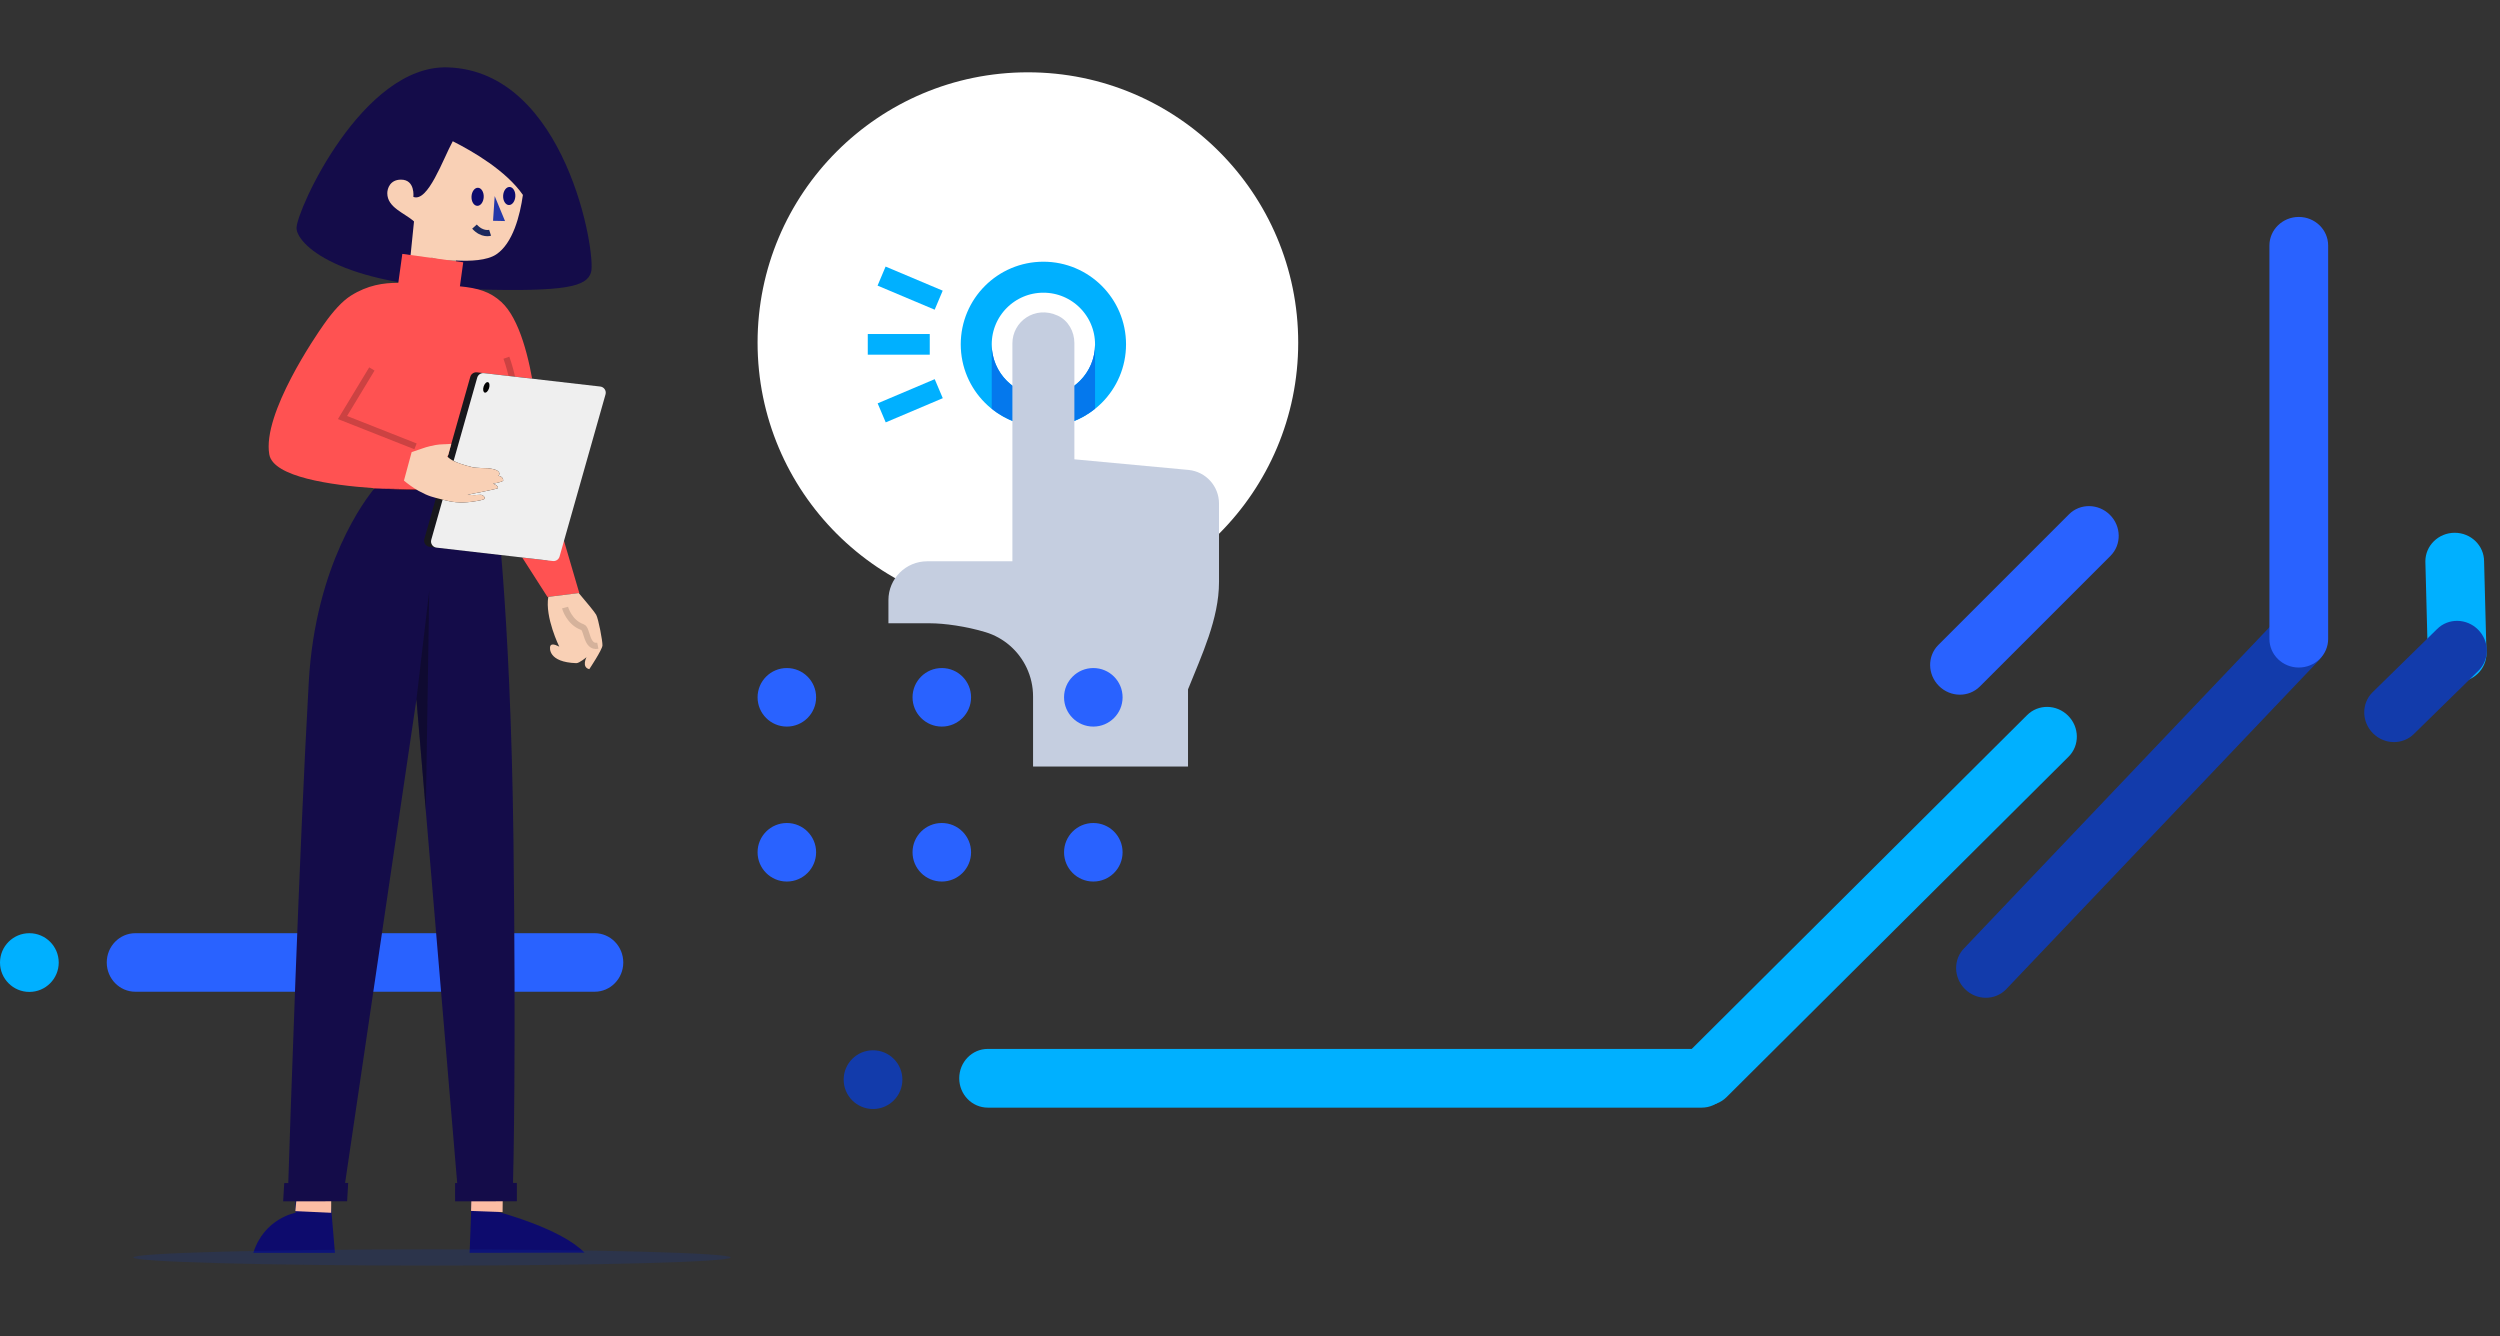<?xml version="1.0" encoding="UTF-8"?>
<svg width="726px" height="388px" viewBox="0 0 726 388" version="1.1" xmlns="http://www.w3.org/2000/svg" xmlns:xlink="http://www.w3.org/1999/xlink">
    <rect x="0" y="0" width="726" height="388" fill="#333333" stroke="none"/>
    <title>Group</title>
    <g id="Page-1" stroke="none" stroke-width="1" fill="none" fill-rule="evenodd">
        <g id="Artboard" transform="translate(-142, -108)">
            <g id="Group" transform="translate(142, 113)">
                <path d="M31,274.5 C31,269.806 34.72,266 39.309,266 L172.691,266 C177.28,266 181,269.806 181,274.5 C181,279.194 177.28,283 172.691,283 L39.309,283 C34.72,283 31,279.194 31,274.5 Z" id="Shape-Copy-19" fill="#2962FF" fill-rule="nonzero"></path>
                <g id="Group-2" transform="translate(27, 0)">
                    <g id="Character-/-Girl-/-1">
                        <g id="Girl-/-Head-/-2" transform="translate(37.654, -4.043)">
                            <g id="Group-20" stroke-width="1" fill-rule="evenodd" transform="translate(21.459, 18.597)">
                                <path d="M0,46.653 C0,41.567 19.093,-0.742 43.885,0.01 C78.278,1.053 87.099,54.287 85.524,59.527 C84.271,63.699 78.229,65.217 51.742,64.478 C11.96,63.367 0,51.209 0,46.653 Z" id="Hair" fill="#140C49" fill-rule="nonzero"></path>
                                <path d="M46.311,56.088 C46.311,56.088 41.075,56.242 38.844,55.025 L46.033,59.532 L46.311,56.088 Z" id="Fill-4" fill="#CF3E83"></path>
                                <g id="Face-color" transform="translate(26.318, 21.427)" fill="#F9D0B5" fill-rule="nonzero">
                                    <path d="M19.05,0.036 C25.085,3.079 34.588,8.659 39.421,15.621 C38.575,21.631 36.508,29.691 31.661,32.909 C28.993,34.68 24.134,34.898 19.992,34.66 L19.045,46.4 L5.935,42.062 C5.935,42.062 7.234,28.304 7.797,23.328 C5.08,20.866 0.048,19.321 0.039,15.141 C0.039,13.698 0.885,11.191 4.011,11.187 C8.206,11.183 7.611,16.2 7.611,16.2 C11.851,17.849 16.181,5.293 19.05,0.036 L19.05,0.036 Z" id="Face"></path>
                                </g>
                                <path d="M46.302,56.088 C46.302,56.088 41.067,56.242 38.835,55.025 L46.024,59.532 L46.302,56.088 Z" id="Fill-16" fill="#000000" opacity="0.398"></path>
                            </g>
                            <polygon id="Fill-11" fill="#2437A8" fill-rule="evenodd" points="79.005 55.982 82.001 63.235 78.525 63.165"></polygon>
                            <path d="M75.815,56.296 C75.74,57.745 74.887,58.874 73.909,58.818 C72.93,58.762 72.198,57.542 72.273,56.093 C72.347,54.644 73.201,53.514 74.179,53.571 C75.157,53.627 75.89,54.847 75.815,56.296" id="Fill-13" fill="#0D0B6D" fill-rule="evenodd"></path>
                            <path d="M85,56.065 C84.926,57.514 84.072,58.643 83.094,58.586 C82.116,58.53 81.383,57.31 81.458,55.861 C81.533,54.412 82.386,53.283 83.365,53.339 C84.343,53.396 85.075,54.616 85,56.065" id="Fill-15" fill="#0D0B6D" fill-rule="evenodd"></path>
                            <path d="M77.672,66.639 C77.672,66.639 75.407,67.369 73.138,64.849" id="Stroke-17" stroke="#1C295E" stroke-width="1.806"></path>
                        </g>
                        <g id="Girl-/-Legs-/-4" transform="translate(1.62, 115.626)" fill-rule="evenodd" stroke-width="1">
                            <g id="Group-19" transform="translate(44.942, 21.023)">
                                <g id="Shoes" transform="translate(-0, 197.907)" fill="#0D0B6D" fill-rule="nonzero">
                                    <path d="M12.181,1.849 L21.631,1.645 L22.677,12.154 L23.704,24.268 L1.150756e-14,24.268 C3.159,14.214 12.276,12.635 12.276,12.635 L12.181,1.849 Z M72.245,3.959 L71.272,12.433 C71.272,12.433 89.361,17.167 96.161,24.21 L62.818,24.268 L63.704,-1.14905513e-14 L72.245,3.959 Z"></path>
                                </g>
                                <g id="Skin-color" transform="translate(12.203, 196.917)" fill="#FCBDA4" fill-rule="nonzero">
                                    <path d="M1.235,-2.29811025e-14 L10.453,3.234 L10.4,13.626 L-1.43844501e-13,13.145 L1.235,-2.29811025e-14 Z M51.304,2.834 L60.264,6.389 L60.187,13.423 L51.029,13.087 L51.304,2.834 Z" id="Skin"></path>
                                </g>
                                <g id="Pants" transform="translate(8.294, 0)" fill="#140C49" fill-rule="nonzero">
                                    <path d="M1.857,201.909 C2.28,188.765 5.009,105.74 7.813,56.344 C9.756,22.107 24.297,3.257 27.026,3.94346327e-05 L61.673,3.94346327e-05 C61.736,0.437 66.4,33.401 67.254,102.376 C68.02,164.147 67.23,197.911 67.131,201.881 L67.131,201.883 L68.238,201.882 L68.245,207.199 L50.304,207.228 L50.296,201.91 L50.915,201.909 L50.915,201.909 L41.804,93.815 L39.075,61.462 L18.361,201.881 L18.361,201.882 L19.257,201.881 L18.944,207.199 L0.369,207.228 L0.682,201.911 L1.857,201.909 L1.857,201.909 Z"></path>
                                </g>
                                <polygon id="Fill-17" fill="#0A0A0F" opacity="0.398" points="47.369 61.464 51.097 29.816 50.097 93.814"></polygon>
                            </g>
                        </g>
                        <g id="Girl-/-Body-/-3" transform="translate(41.298, 68.325)" fill-rule="evenodd" stroke-width="1">
                            <g id="Group-24" transform="translate(9.717, 0.404)">
                                <path d="M33.201,68.2 L30.404,68.159 C30.404,68.159 30.408,68.115 30.411,68.022 C31.375,68.09 32.307,68.147 33.201,68.2" id="Fill-6" fill="#C83820"></path>
                                <g id="Sweater-color" fill="#FF5252" fill-rule="nonzero">
                                    <path d="M90.209,98.473 L80.974,99.629 L66.098,76.398 L65.555,68.677 L42.894,68.341 L33.222,68.2 L33.201,68.2 C32.307,68.147 31.375,68.09 30.412,68.022 C18.229,67.173 1.349,64.807 0.191,58.258 C-1.91,46.396 13.986,23.376 15.864,20.708 C15.982,20.542 16.042,20.453 16.042,20.453 C18.706,16.653 21.387,13.698 23.889,12.125 C28.756,9.064 33.319,8.393 37.655,8.405 L38.817,0 L56.507,2.438 L55.543,9.424 C60.738,9.922 64.272,10.936 67.58,13.968 C78.2,23.704 78.982,60.166 78.982,60.166 L90.209,98.473 Z" id="Sweater"></path>
                                </g>
                                <path d="M42.894,68.341 L42.894,68.503 C42.894,68.503 38.837,68.511 33.222,68.2 L42.894,68.341 Z" id="Fill-10" fill="#C83820"></path>
                                <path d="M65.23,68.583 C66.529,52.111 75.52,48.628 69.041,30.155" id="Stroke-12" stroke="#000000" stroke-width="1.806" opacity="0.201"></path>
                                <path d="M80.525,88.961 L46.742,85.073 C45.636,84.945 44.908,83.859 45.211,82.789 L58.559,35.699 C58.8,34.848 59.624,34.297 60.504,34.398 L94.287,38.286 C95.393,38.414 96.122,39.5 95.818,40.57 L82.47,87.66 C82.229,88.511 81.405,89.062 80.525,88.961" id="Fill-14" fill="#18181C"></path>
                                <path d="M50.526,71.363 C50.591,71.38 50.656,71.398 50.721,71.416 C53.068,72.056 55.467,72.443 58.804,72.004 C60.95,71.724 62.795,71.357 62.775,71.015 C62.716,70.151 61.674,69.958 61.674,69.958 L59.67,70.054 L57.742,69.94 C57.742,69.94 66.6,68.267 66.6,68.008 C66.572,67.096 65.118,66.726 65.118,66.726 C65.118,66.726 68.164,66.242 68.129,65.758 C68.046,64.528 66.686,64.434 66.686,64.434 C66.686,64.434 67.064,64.109 67.026,63.809 C66.877,62.595 64.71,62.395 63.678,62.246 C63.678,62.246 60.168,62.198 59.123,61.939 C56.373,61.253 54.737,60.641 53.71,60.13 L60.57,35.93 C60.811,35.079 61.635,34.528 62.515,34.63 L96.298,38.518 C97.404,38.645 98.133,39.731 97.829,40.801 L84.481,87.891 C84.24,88.743 83.417,89.293 82.536,89.192 L48.753,85.304 C47.647,85.176 46.919,84.091 47.222,83.021 L50.526,71.363 L50.526,71.363 Z" id="iPad" fill="#EFEFEF" fill-rule="nonzero"></path>
                                <g id="Skin-color" transform="translate(39.274, 54.983)" fill="#F9D0B5" fill-rule="nonzero">
                                    <path d="M50.775,43.51 C52.898,46.005 55.484,49.106 55.86,49.845 C56.514,51.127 57.722,57.473 57.665,58.727 C57.607,59.98 53.841,65.615 53.841,65.615 C51.505,65.043 53.031,62.134 53.031,62.134 C53.031,62.134 50.938,63.901 50.068,63.871 C41.873,63.592 42.312,59.449 42.506,58.93 C42.941,57.765 45.128,59.097 45.128,59.097 C45.128,59.097 40.923,50.577 41.935,44.616 L50.775,43.51 Z M25.844,11.743 C25.844,11.743 27.298,12.113 27.326,13.025 C27.326,13.284 18.468,14.957 18.468,14.957 L20.396,15.071 L22.4,14.975 C22.4,14.975 23.442,15.168 23.501,16.032 C23.522,16.374 21.676,16.741 19.53,17.021 C16.193,17.46 13.795,17.073 11.447,16.433 C11.25,16.378 11.06,16.329 10.877,16.281 C8.46,15.649 7.384,15.531 4.276,13.841 C2.897,13.091 0.866,11.604 0.018,10.851 L2.257,2.576 L5.345,1.522 C5.345,1.522 6.778,0.962 9.198,0.516 C10.717,0.236 12.2,0.347 13.769,0.178 L12.878,3.437 C12.777,3.51 12.662,3.755 12.576,3.849 C12.642,3.904 12.708,3.966 12.784,4.035 C13.424,4.619 14.635,5.656 19.849,6.956 C20.894,7.215 24.404,7.263 24.404,7.263 C25.436,7.412 27.603,7.612 27.752,8.825 C27.79,9.126 27.412,9.451 27.412,9.451 C27.412,9.451 28.772,9.545 28.855,10.775 C28.89,11.259 25.844,11.743 25.844,11.743 Z" id="Skin"></path>
                                </g>
                                <path d="M86.076,102.71 C86.076,102.71 87.225,107.047 91.172,108.399 C92.552,108.872 92.208,114.451 95.59,113.784" id="Stroke-4" stroke="#000000" stroke-width="1.806" opacity="0.148"></path>
                                <path d="M64.003,39.017 C63.737,39.851 63.169,40.416 62.734,40.278 C62.3,40.14 62.164,39.351 62.43,38.517 C62.696,37.682 63.263,37.117 63.698,37.255 C64.132,37.393 64.269,38.182 64.003,39.017" id="Fill-20" fill="#020101"></path>
                                <polyline id="Stroke-22" stroke="#000000" stroke-width="1.806" opacity="0.2" points="29.973 33.421 21.447 47.52 42.648 55.896"></polyline>
                            </g>
                        </g>
                    </g>
                    <path d="M185.205,360.167 C185.205,361.469 146.365,362.526 98.454,362.526 C50.543,362.526 11.704,361.469 11.704,360.167 C11.704,358.864 50.543,357.808 98.454,357.808 C146.365,357.808 185.205,358.864 185.205,360.167" id="Fill-141" fill-opacity="0.2" fill="#123BAB" fill-rule="nonzero"></path>
                </g>
                <g id="Group-4-Copy" transform="translate(0, 58)" fill-rule="nonzero">
                    <path d="M552.768,111.355 C552.768,106.646 556.483,102.828 561.066,102.828 L614.718,102.828 C619.301,102.828 623.016,106.646 623.016,111.355 C623.016,116.064 619.301,119.882 614.718,119.882 L561.066,119.882 C556.483,119.882 552.768,116.064 552.768,111.355 Z" id="Shape-Copy-9" fill="#2962FF" transform="translate(587.892, 111.355) rotate(135) translate(-587.892, -111.355) "></path>
                    <path d="M547.752,172.341 C547.752,167.632 551.467,163.814 556.05,163.814 L687.525,160.512 C692.108,160.512 695.823,164.33 695.823,169.039 C695.823,173.748 692.108,177.566 687.525,177.566 L556.05,180.868 C551.467,180.868 547.752,177.05 547.752,172.341 Z" id="Shape-Copy-14" fill="#123BAB" transform="translate(621.788, 170.69) rotate(135) translate(-621.788, -170.69) "></path>
                    <path d="M691.544,113.027 C691.544,108.318 695.259,104.5 699.842,104.5 L726.557,105.195 C731.14,105.195 734.856,109.013 734.856,113.722 C734.856,118.431 731.14,122.249 726.557,122.249 L699.842,121.554 C695.259,121.554 691.544,117.736 691.544,113.027 Z" id="Shape-Copy-10" fill="#00B0FF" transform="translate(713.2, 113.375) scale(-1, 1) rotate(90) translate(-713.2, -113.375) "></path>
                    <path d="M602.142,65.425 C602.142,60.716 605.857,56.898 610.44,56.898 L724.694,56.898 C729.277,56.898 732.992,60.716 732.992,65.425 C732.992,70.134 729.277,73.952 724.694,73.952 L610.44,73.952 C605.857,73.952 602.142,70.134 602.142,65.425 Z" id="Shape-Copy-11" fill="#2962FF" transform="translate(667.567, 65.425) scale(-1, 1) rotate(90) translate(-667.567, -65.425) "></path>
                    <path d="M682.939,135.038 C682.939,130.328 686.654,126.51 691.237,126.51 L717.508,126.236 C722.091,126.236 725.807,130.054 725.807,134.763 C725.807,139.472 722.091,143.29 717.508,143.29 L691.237,143.565 C686.654,143.565 682.939,139.747 682.939,135.038 Z" id="Shape-Copy-21" fill="#123BAB" transform="translate(704.373, 134.9) scale(-1, 1) rotate(45) translate(-704.373, -134.9) "></path>
                    <path d="M466.66,200.295 C466.66,195.586 470.375,191.768 474.958,191.768 L615.112,191.444 C619.695,191.444 623.41,195.262 623.41,199.971 C623.41,204.68 619.695,208.498 615.112,208.498 L474.958,208.822 C470.375,208.822 466.66,205.004 466.66,200.295 Z" id="Shape-Copy-15" fill="#00B0FF" transform="translate(545.035, 200.133) scale(-1, 1) rotate(45) translate(-545.035, -200.133) "></path>
                    <path d="M278.56,250.131 C278.56,245.422 282.275,241.604 286.858,241.604 L494.19,241.604 C498.773,241.604 502.488,245.422 502.488,250.131 C502.488,254.84 498.773,258.658 494.19,258.658 L286.858,258.658 C282.275,258.658 278.56,254.84 278.56,250.131 Z" id="Shape-Copy" fill="#00B0FF"></path>
                    <path d="M253.527,259.054 C248.818,259.054 245,255.236 245,250.527 C245,245.818 248.818,242 253.527,242 C258.236,242 262.054,245.818 262.054,250.527 C262.054,255.236 258.236,259.054 253.527,259.054 Z" id="Shape-Copy-12" fill="#123BAB"></path>
                    <path d="M8.527,225.054 C3.818,225.054 4.58300065e-13,221.236 4.58300065e-13,216.527 C4.58300065e-13,211.818 3.818,208 8.527,208 C13.236,208 17.054,211.818 17.054,216.527 C17.054,221.236 13.236,225.054 8.527,225.054 Z" id="Shape-Copy-17" fill="#00B0FF"></path>
                </g>
                <circle id="Oval" fill="#FFFFFF" cx="298.5" cy="94.5" r="78.5"></circle>
                <g id="iconfinder__-50_2870386" transform="translate(252, 75)">
                    <circle id="Oval" stroke="#00B0FF" stroke-width="9" cx="51" cy="20" r="19.5"></circle>
                    <path d="M51,44 C56.673,44 61.887,42.011 66,38.705 L66,20 C66,28.271 59.271,35 51,35 C42.729,35 36,28.271 36,20 L36,38.705 C40.113,42.011 45.327,44 51,44 Z" id="Path" fill="#0478ED" fill-rule="nonzero"></path>
                    <path d="M93.174,56.471 L60,53.384 L60,19.613 C60,16.274 58.215,13.055 55.179,11.666 C48.504,8.606 42,13.403 42,19.718 L42,57.98 L42,62 L42,83 L17.25,83 C11.037,83 6,88.037 6,94.25 L6,101 L17.982,101 C22.242,101 28.62,101.891 34.2,103.583 C39.468,105.179 43.8,108.953 46.143,113.933 L46.143,113.933 C47.367,116.531 48,119.363 48,122.231 L48,142.607 C48.015,142.622 93,142.607 93,142.607 L93,120.191 C96.963,110.282 102,99.71 102,89.039 L102,66.224 C102,61.19 98.184,56.972 93.174,56.471 Z" id="Path" fill="#C5CEE0" fill-rule="nonzero"></path>
                    <line x1="18" y1="20" x2="0" y2="20" id="Path" stroke="#00B0FF" stroke-width="6"></line>
                    <line x1="20.595" y1="7.172" x2="4.011" y2="0.176" id="Path" stroke="#00B0FF" stroke-width="6"></line>
                    <line x1="20.613" y1="32.873" x2="4.041" y2="39.896" id="Path" stroke="#00B0FF" stroke-width="6"></line>
                </g>
                <g id="Group-2" transform="translate(220, 189)" fill="#2962FF">
                    <circle id="Oval" cx="97.5" cy="53.5" r="8.5"></circle>
                    <circle id="Oval" cx="53.5" cy="53.5" r="8.5"></circle>
                    <circle id="Oval" cx="53.5" cy="8.5" r="8.5"></circle>
                    <circle id="Oval" cx="97.5" cy="8.5" r="8.5"></circle>
                    <circle id="Oval" cx="8.5" cy="53.5" r="8.5"></circle>
                    <circle id="Oval" cx="8.5" cy="8.5" r="8.5"></circle>
                </g>
            </g>
        </g>
    </g>
</svg>